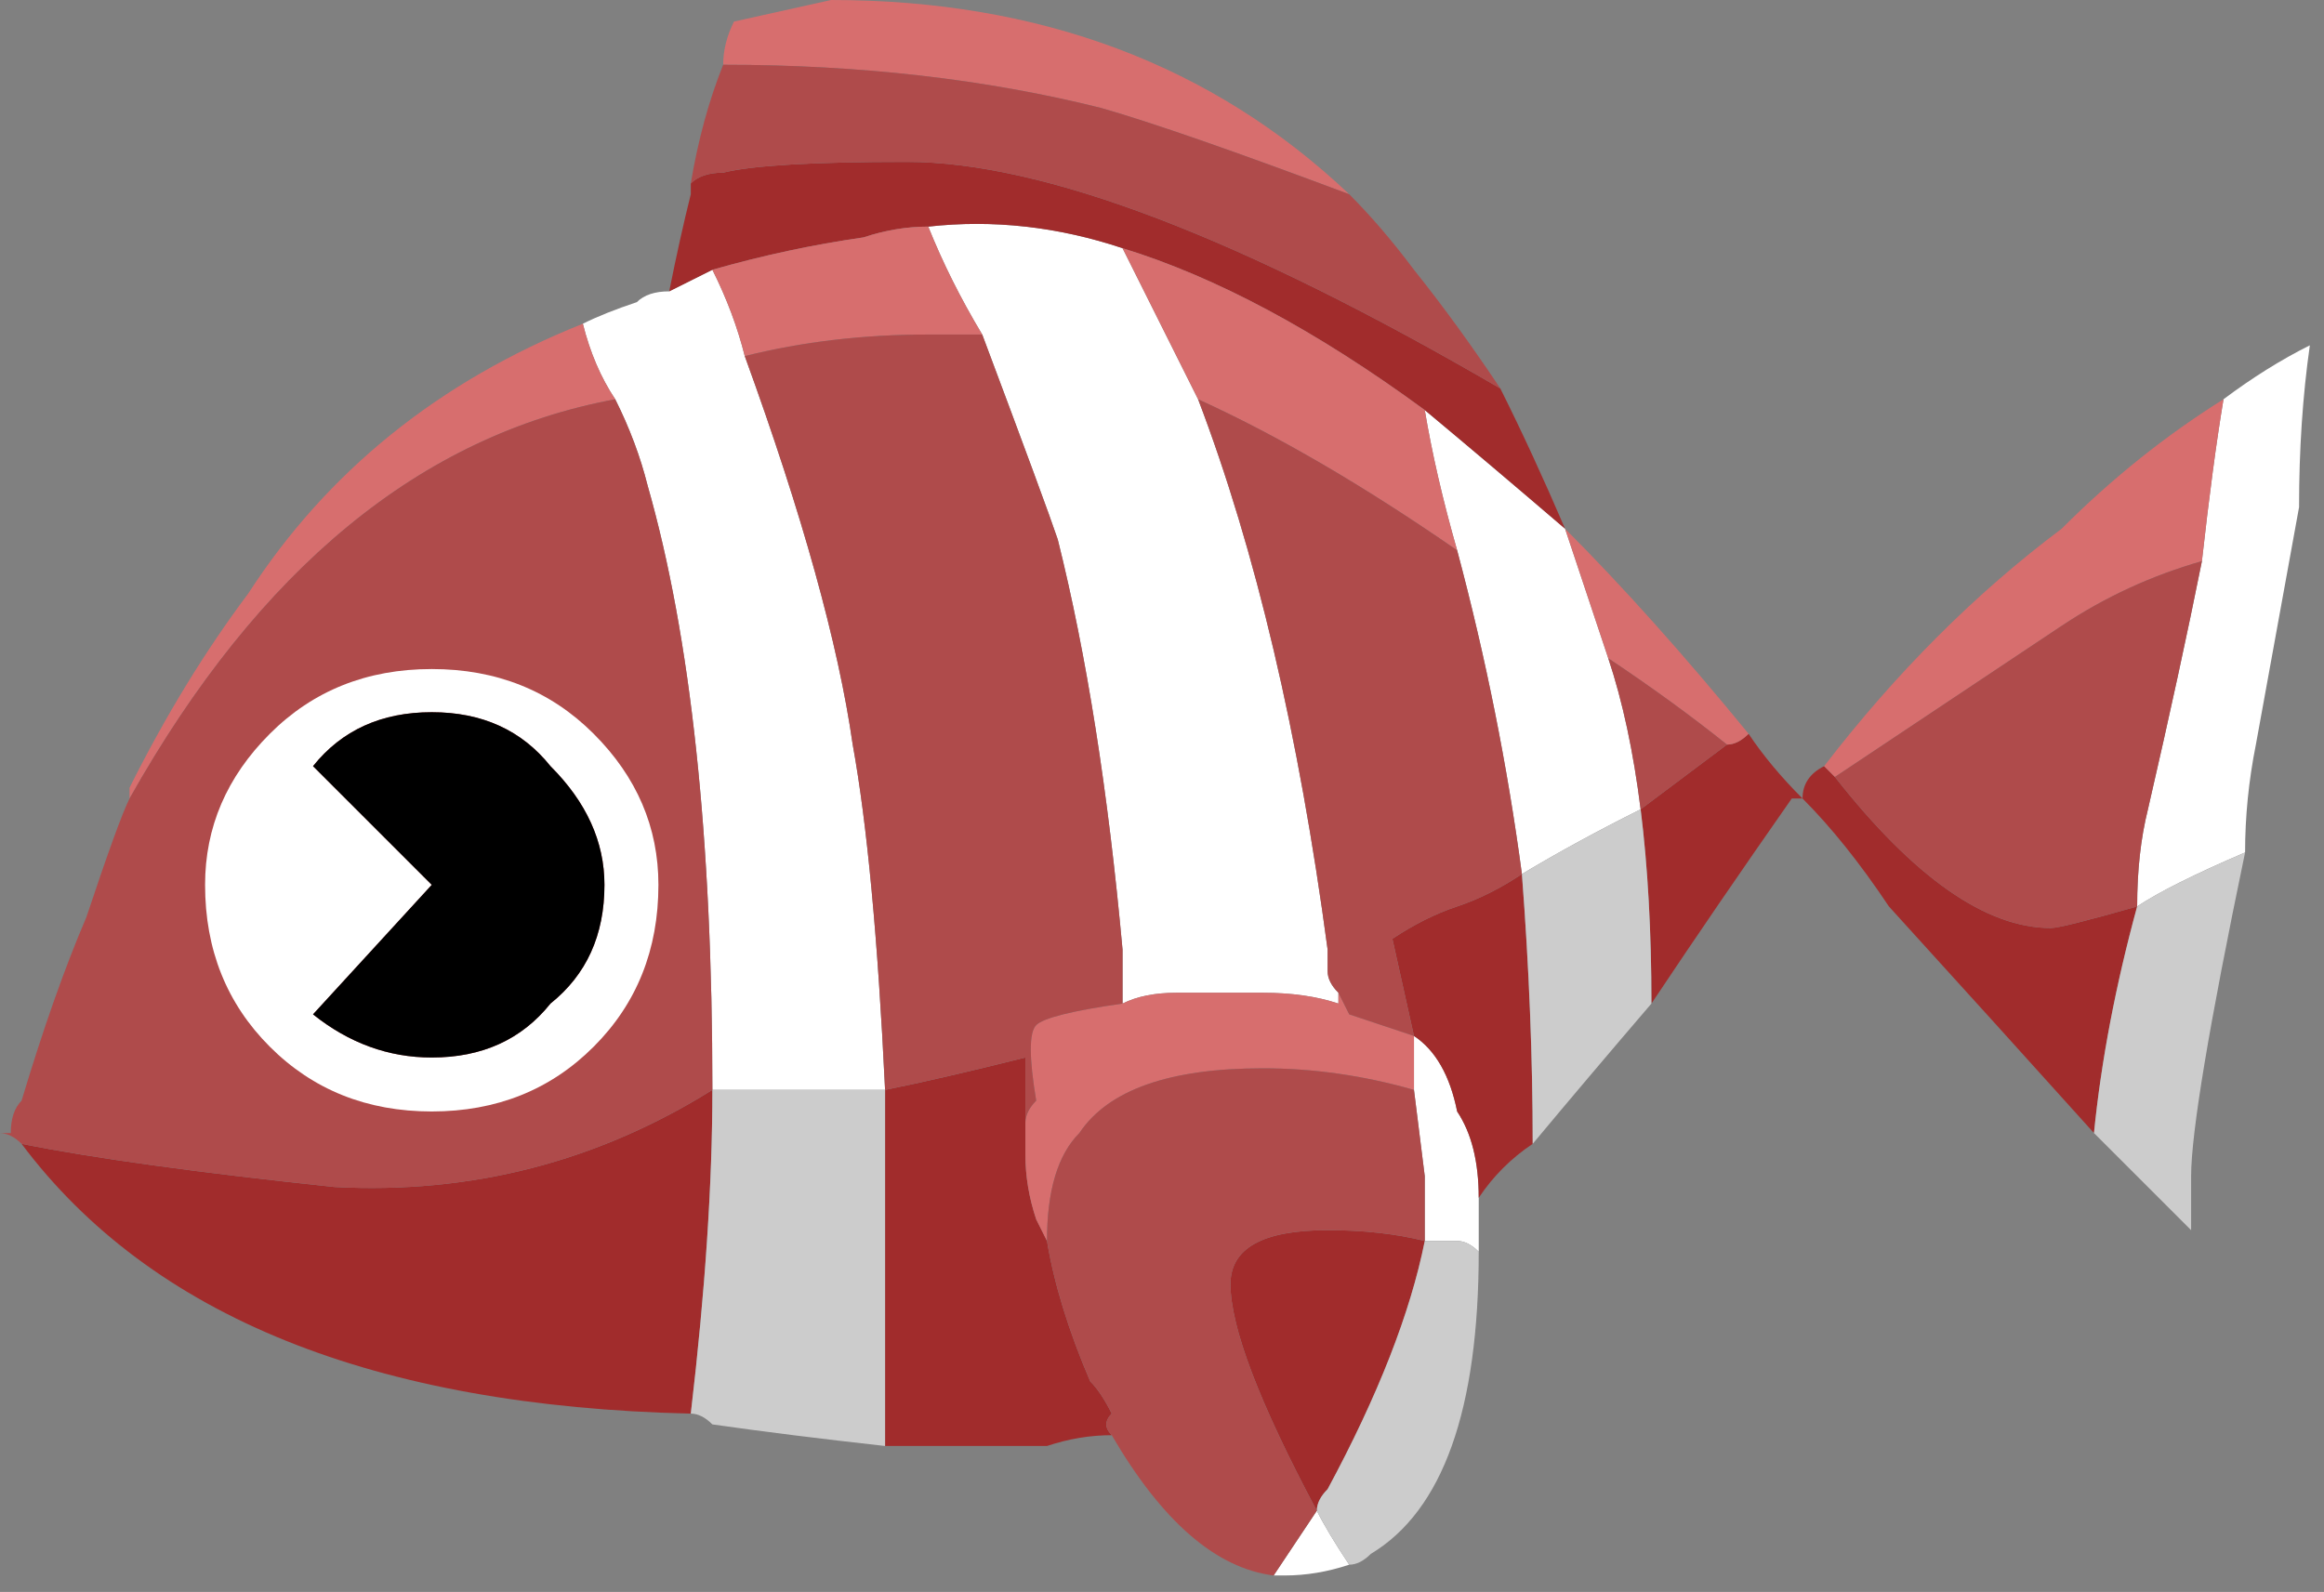 
<svg xmlns="http://www.w3.org/2000/svg" version="1.1" xmlns:xlink="http://www.w3.org/1999/xlink" preserveAspectRatio="none" x="0px" y="0px" width="54px" height="37px" viewBox="0 0 54 37">
<rect x="0" y="0" width="54" height="37" fill="#808080" stroke="none"/>
<defs>
<g id="___9_0_Layer0_0_FILL">
<path fill="#FFFFFF" stroke="none" d="
M 6.1 7
Q 6 7.15 5.9 7.3
L 5.95 7.3
Q 6.1 7.3 6.25 7.25 6.15 7.1 6.1 7
M 3.1 1.35
Q 3 1.35 2.95 1.4 2.8 1.45 2.7 1.5 2.75 1.7 2.85 1.85 2.95 2.05 3 2.25 3.3 3.3 3.3 5.05 3.45 5.05 3.65 5.05 3.85 5.05 4.1 5.05 4.05 4 3.95 3.45 3.85 2.75 3.45 1.65 3.4 1.45 3.3 1.25 3.2 1.3 3.1 1.35
M 6.55 4.8
L 6.55 5.05 6.6 5.45
Q 6.6 5.6 6.6 5.75 6.7 5.75 6.75 5.75 6.8 5.75 6.85 5.8 6.85 5.75 6.85 5.7 6.85 5.6 6.85 5.55 6.85 5.3 6.75 5.15 6.7 4.9 6.55 4.8
M 5.55 1.85
Q 5.35 1.45 5.2 1.15 4.75 1 4.3 1.05 4.4 1.3 4.55 1.55 4.85 2.35 4.9 2.5 5.1 3.3 5.2 4.4 5.2 4.5 5.2 4.65 5.3 4.6 5.45 4.6
L 5.5 4.6
Q 5.65 4.6 5.85 4.6 6.05 4.6 6.2 4.65
L 6.2 4.6
Q 6.15 4.55 6.15 4.5 6.15 4.45 6.15 4.4 5.95 2.9 5.55 1.85
M 7.25 2.45
Q 6.9 2.15 6.6 1.9 6.65 2.2 6.75 2.55 6.95 3.3 7.05 4.05 7.3 3.9 7.6 3.75 7.55 3.35 7.45 3.05 7.35 2.75 7.25 2.45
M 10.4 3.95
Q 10.4 3.7 10.45 3.45 10.55 2.9 10.65 2.35 10.65 1.95 10.7 1.6 10.5 1.7 10.3 1.85 10.25 2.15 10.2 2.6 10.1 3.1 9.95 3.75 9.9 3.95 9.9 4.2 10.05 4.1 10.4 3.95 Z"/>

<path fill="#A12C2C" stroke="none" d="
M 4.75 5.2
L 4.75 4.9
Q 4.35 5 4.1 5.05 4.1 5.75 4.1 6.7 4.35 6.7 4.65 6.7 4.75 6.7 4.85 6.7 5 6.65 5.15 6.65 5.1 6.6 5.15 6.55 5.1 6.45 5.05 6.4 4.9 6.05 4.85 5.75
L 4.8 5.65
Q 4.75 5.5 4.75 5.35 4.75 5.25 4.75 5.2
M 1.55 5.5
Q 0.6 5.4 0.1 5.3 1 6.5 3.2 6.55 3.3 5.7 3.3 5.05 2.5 5.55 1.55 5.5
M 8.1 3.4
Q 8.05 3.45 8 3.45 7.8 3.6 7.6 3.75 7.65 4.15 7.65 4.65 7.95 4.2 8.3 3.7
L 8.35 3.7
Q 8.2 3.55 8.1 3.4
M 9.9 4.2
Q 9.55 4.3 9.5 4.3 9.05 4.3 8.5 3.6
L 8.45 3.55
Q 8.35 3.6 8.35 3.7 8.55 3.9 8.75 4.2 9.25 4.75 9.7 5.25 9.75 4.75 9.9 4.2
M 6.15 5.7
Q 5.7 5.7 5.7 5.95 5.7 6.25 6.1 7 6.1 6.95 6.15 6.9 6.5 6.25 6.6 5.75 6.4 5.7 6.15 5.7
M 6.75 4.2
Q 6.6 4.25 6.45 4.35
L 6.55 4.8
Q 6.7 4.9 6.75 5.15 6.85 5.3 6.85 5.55 6.95 5.4 7.1 5.3 7.1 4.7 7.05 4.05 6.9 4.15 6.75 4.2
M 6.6 1.9
Q 6.9 2.15 7.25 2.45 7.1 2.1 6.95 1.8 5.15 0.75 4.2 0.75 3.55 0.75 3.35 0.8 3.25 0.8 3.2 0.85
L 3.2 0.9
Q 3.15 1.1 3.1 1.35 3.2 1.3 3.3 1.25 3.65 1.15 4 1.1 4.15 1.05 4.3 1.05 4.75 1 5.2 1.15 5.85 1.35 6.6 1.9 Z"/>

<path fill="#CCCCCC" stroke="none" d="
M 3.65 5.05
Q 3.45 5.05 3.3 5.05 3.3 5.7 3.2 6.55 3.25 6.55 3.3 6.6 3.65 6.65 4.1 6.7 4.1 5.75 4.1 5.05 3.85 5.05 3.65 5.05
M 7.05 4.05
Q 7.1 4.7 7.1 5.3 7.35 5 7.65 4.65 7.65 4.15 7.6 3.75 7.3 3.9 7.05 4.05
M 6.75 5.75
Q 6.7 5.75 6.6 5.75 6.5 6.25 6.15 6.9 6.1 6.95 6.1 7 6.15 7.1 6.25 7.25 6.3 7.25 6.35 7.2 6.85 6.9 6.85 5.8 6.8 5.75 6.75 5.75
M 10.15 5.7
Q 10.15 5.55 10.15 5.45 10.15 5.15 10.4 3.95 10.05 4.1 9.9 4.2 9.75 4.75 9.7 5.25 9.9 5.45 10.15 5.7 Z"/>

<path fill="#D76E6E" stroke="none" d="
M 2.85 1.85
Q 2.75 1.7 2.7 1.5 1.7 1.9 1.15 2.75 0.85 3.15 0.6 3.65
L 0.6 3.7
Q 1.5 2.1 2.85 1.85
M 4.3 1.05
Q 4.15 1.05 4 1.1 3.65 1.15 3.3 1.25 3.4 1.45 3.45 1.65 3.85 1.55 4.3 1.55 4.4 1.55 4.55 1.55 4.4 1.3 4.3 1.05
M 5.5 4.6
L 5.45 4.6
Q 5.3 4.6 5.2 4.65 4.85 4.7 4.8 4.75 4.75 4.8 4.8 5.1 4.752 5.148 4.75 5.2 4.75 5.25 4.75 5.35 4.75 5.5 4.8 5.65
L 4.85 5.75
Q 4.85 5.4 5 5.25 5.2 4.95 5.85 4.95 6.2 4.95 6.55 5.05
L 6.55 4.8
Q 6.4 4.75 6.25 4.7
L 6.2 4.6 6.2 4.65
Q 6.05 4.6 5.85 4.6 5.65 4.6 5.5 4.6
M 6.75 2.55
Q 6.65 2.2 6.6 1.9 5.85 1.35 5.2 1.15 5.35 1.45 5.55 1.85 6.1 2.1 6.75 2.55
M 7.25 2.45
Q 7.35 2.75 7.45 3.05 7.75 3.25 8 3.45 8.05 3.45 8.1 3.4 7.65 2.85 7.25 2.45
M 5.1 0.5
Q 5.45 0.6 6.25 0.9 5.3 0 3.85 0
L 3.4 0.1
Q 3.35 0.2 3.35 0.3 4.3 0.3 5.1 0.5
M 10.2 2.6
Q 10.25 2.15 10.3 1.85 9.9 2.1 9.55 2.45 8.95 2.9 8.45 3.55
L 8.5 3.6 9.55 2.9
Q 9.85 2.7 10.2 2.6 Z"/>

<path fill="#AF4B4B" stroke="none" d="
M 3 2.25
Q 2.95 2.05 2.85 1.85 1.5 2.1 0.6 3.7 0.55 3.8 0.4 4.25 0.25 4.6 0.1 5.1 0.05 5.15 0.05 5.25
L 0 5.25
Q 0.052 5.252 0.1 5.3 0.6 5.4 1.55 5.5 2.5 5.55 3.3 5.05 3.3 3.3 3 2.25
M 2.1 3.55
L 1.95 3.85 1.95 3.8 2.1 3.55
M 7.6 3.75
Q 7.8 3.6 8 3.45 7.75 3.25 7.45 3.05 7.55 3.35 7.6 3.75
M 9.9 4.2
Q 9.9 3.95 9.95 3.75 10.1 3.1 10.2 2.6 9.85 2.7 9.55 2.9
L 8.5 3.6
Q 9.05 4.3 9.5 4.3 9.55 4.3 9.9 4.2
M 5.2 4.65
Q 5.2 4.5 5.2 4.4 5.1 3.3 4.9 2.5 4.85 2.35 4.55 1.55 4.4 1.55 4.3 1.55 3.85 1.55 3.45 1.65 3.85 2.75 3.95 3.45 4.05 4 4.1 5.05 4.35 5 4.75 4.9
L 4.75 5.2
Q 4.752 5.148 4.8 5.1 4.75 4.8 4.8 4.75 4.85 4.7 5.2 4.65
M 5.7 5.95
Q 5.7 5.7 6.15 5.7 6.4 5.7 6.6 5.75 6.6 5.6 6.6 5.45
L 6.55 5.05
Q 6.2 4.95 5.85 4.95 5.2 4.95 5 5.25 4.85 5.4 4.85 5.75 4.9 6.05 5.05 6.4 5.1 6.45 5.15 6.55 5.1 6.6 5.15 6.65 5.5 7.25 5.9 7.3 6 7.15 6.1 7 5.7 6.25 5.7 5.95
M 6.75 2.55
Q 6.1 2.1 5.55 1.85 5.95 2.9 6.15 4.4 6.15 4.45 6.15 4.5 6.15 4.55 6.2 4.6
L 6.25 4.7
Q 6.4 4.75 6.55 4.8
L 6.45 4.35
Q 6.6 4.25 6.75 4.2 6.9 4.15 7.05 4.05 6.95 3.3 6.75 2.55
M 6.25 0.9
Q 5.45 0.6 5.1 0.5 4.3 0.3 3.35 0.3 3.25 0.55 3.2 0.85 3.25 0.8 3.35 0.8 3.55 0.75 4.2 0.75 5.15 0.75 6.95 1.8 6.75 1.5 6.55 1.25 6.4 1.05 6.25 0.9 Z"/>

<path fill="#7B0606" stroke="none" d="
M 1.95 3.85
L 2.1 3.55 1.95 3.8 1.95 3.85 Z"/>
</g>

<g id="___9_0_Layer0_1_FILL">
<path fill="#FFFFFF" stroke="none" d="
M 1.25 4.85
Q 1.55 5.15 2 5.15 2.45 5.15 2.75 4.85 3.05 4.55 3.05 4.1 3.05 3.7 2.75 3.4 2.45 3.1 2 3.1 1.55 3.1 1.25 3.4 0.95 3.7 0.95 4.1 0.95 4.55 1.25 4.85
M 2 4.9
Q 1.7 4.9 1.45 4.7
L 2 4.1 1.45 3.55
Q 1.65 3.3 2 3.3 2.35 3.3 2.55 3.55 2.8 3.8 2.8 4.1 2.8 4.45 2.55 4.65 2.35 4.9 2 4.9 Z"/>

<path fill="#000000" stroke="none" d="
M 1.45 4.7
Q 1.7 4.9 2 4.9 2.35 4.9 2.55 4.65 2.8 4.45 2.8 4.1 2.8 3.8 2.55 3.55 2.35 3.3 2 3.3 1.65 3.3 1.45 3.55
L 2 4.1 1.45 4.7 Z"/>
</g>
</defs>

<g transform="matrix( 5.016, 0, 0, 5.016, 0,0) ">
<g transform="matrix( 1, 0, 0, 1, 0,0) ">
<use xlink:href="#___9_0_Layer0_0_FILL"/>
</g>

<g transform="matrix( 1, 0, 0, 1, 0,0) ">
<use xlink:href="#___9_0_Layer0_1_FILL"/>
</g>
</g>
</svg>
